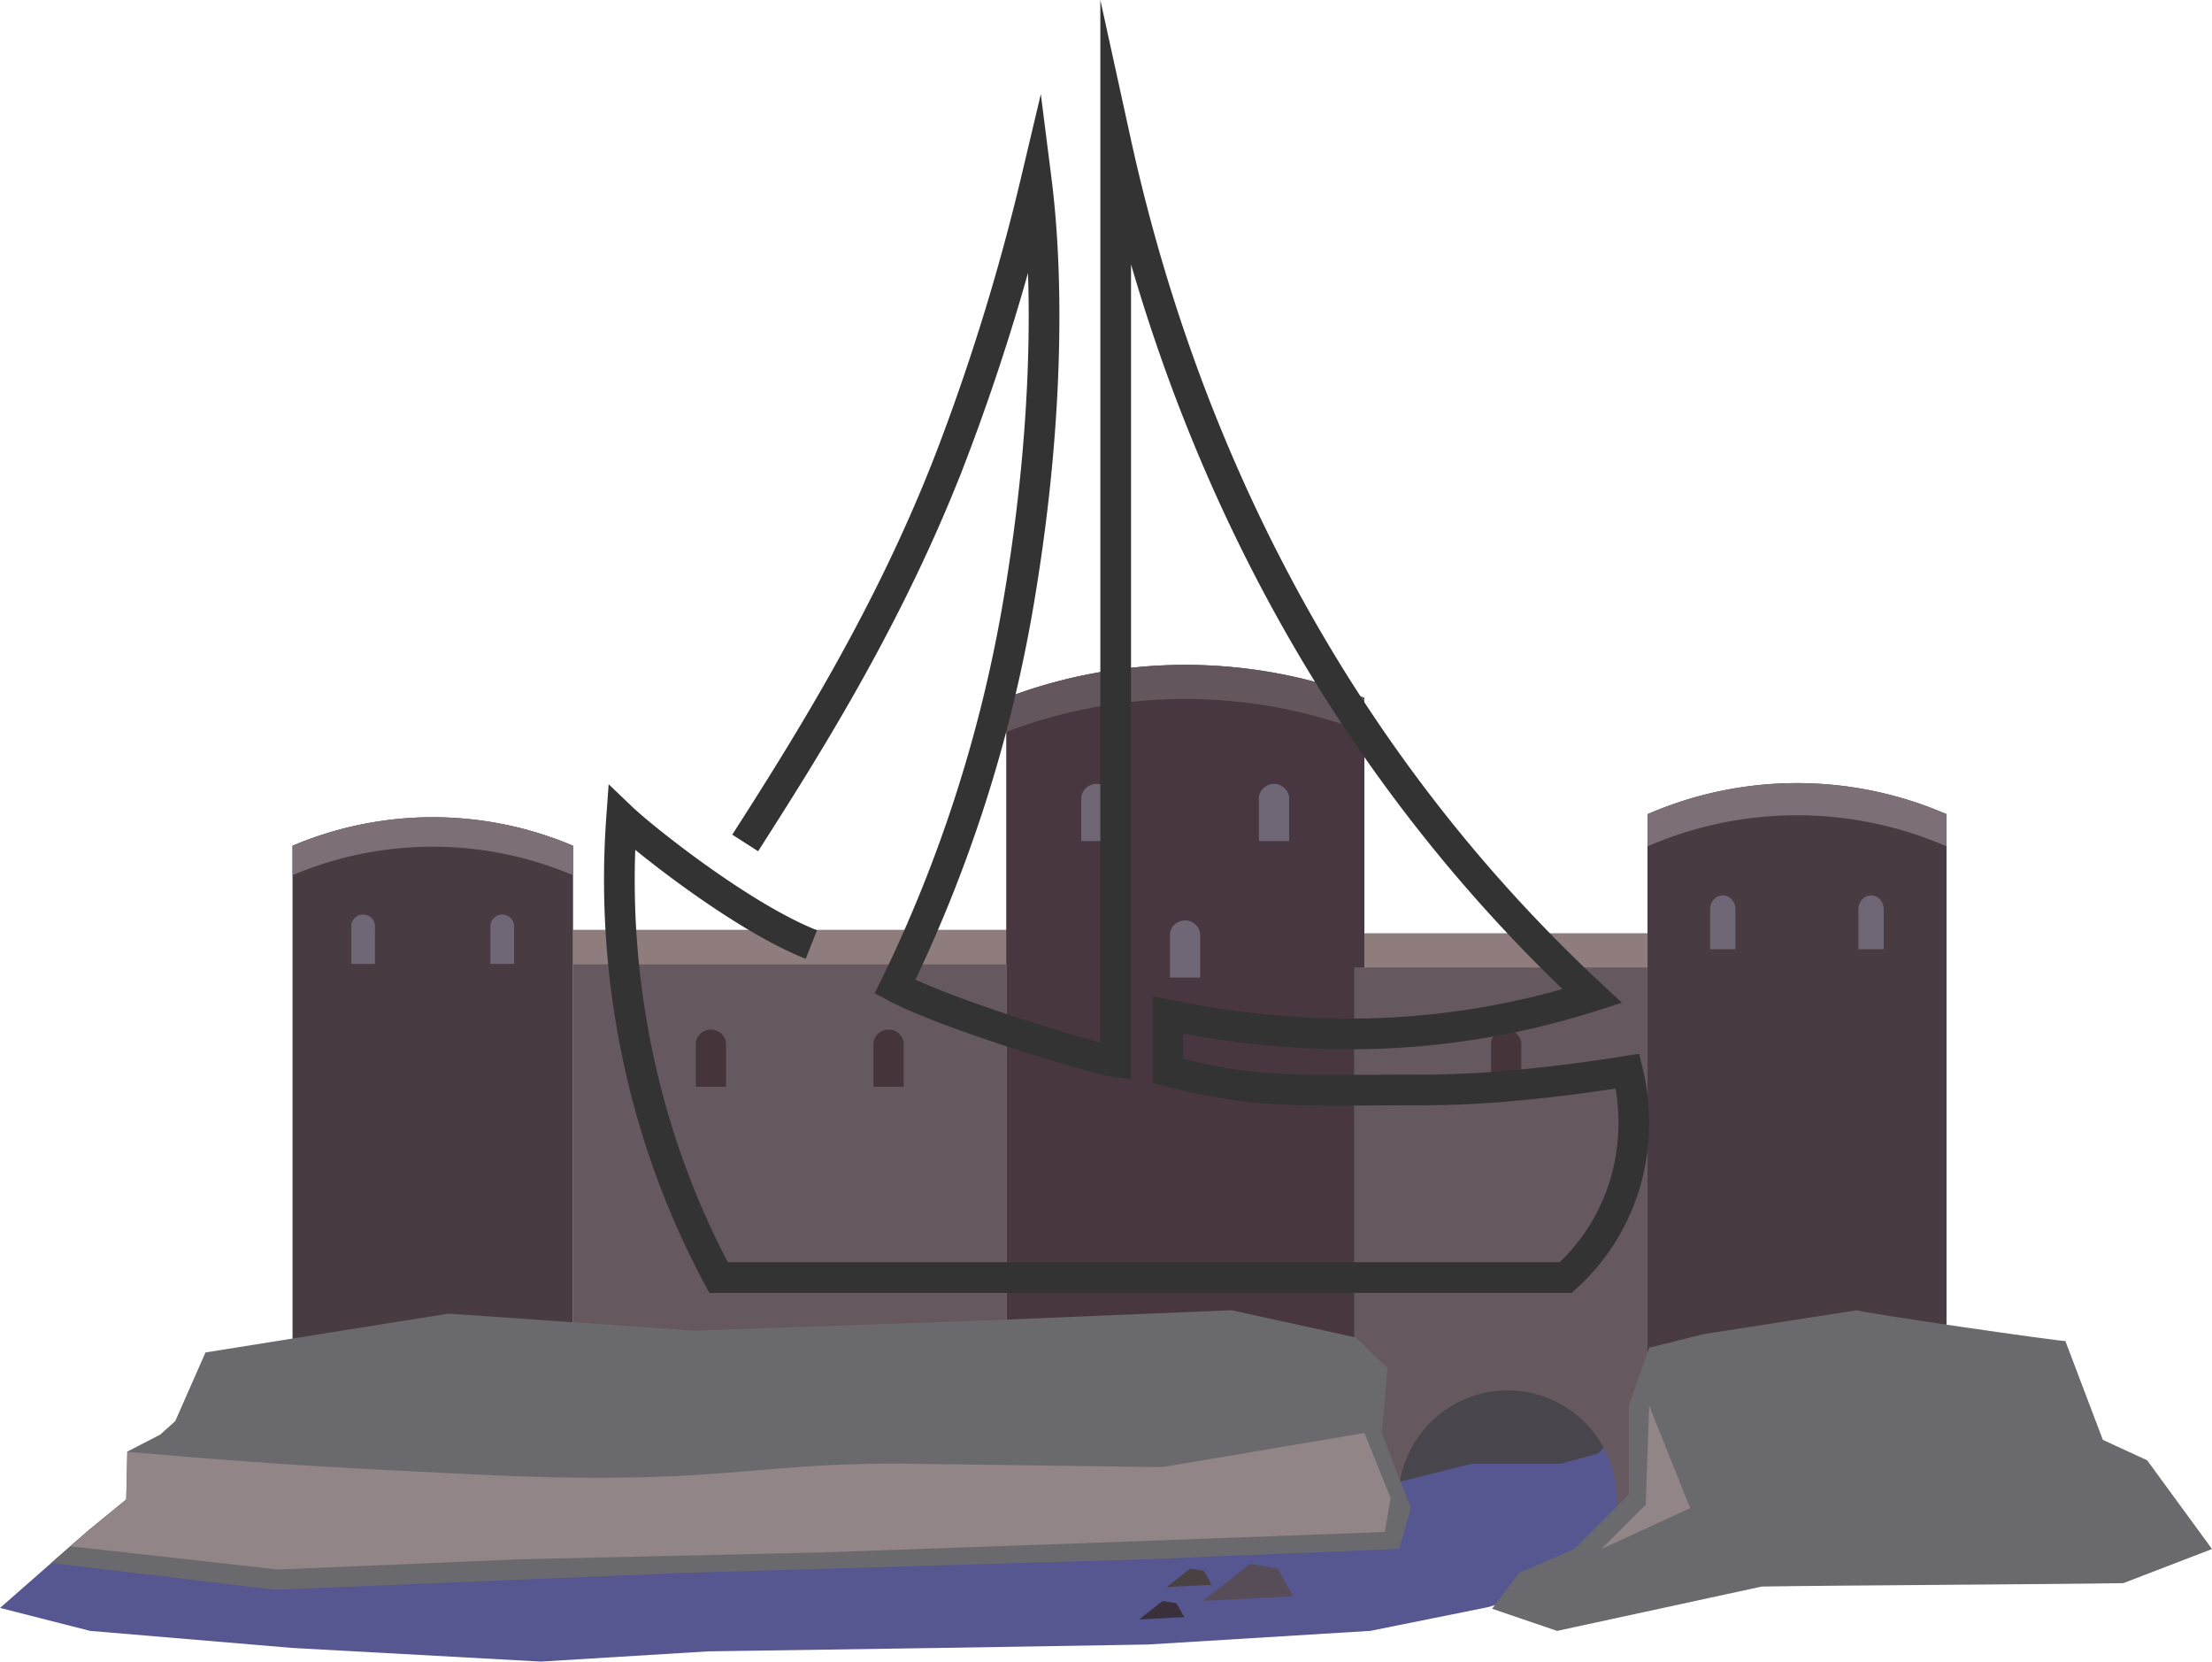 <svg id="Слой_1" data-name="Слой 1" xmlns="http://www.w3.org/2000/svg" viewBox="0 0 648.5 487.04"><defs><style>.cls-1{fill:#483b41;}.cls-2{fill:#7d6f77;}.cls-3{fill:#6f6775;}.cls-4{fill:#8f7c7d;}.cls-5{fill:#66585f;}.cls-6{fill:#483741;}.cls-7{fill:#63575d;}.cls-8{fill:#565690;}.cls-9{fill:#48464c;}.cls-10{fill:#6a6a6e;}.cls-11{fill:#918587;}.cls-12{fill:#45343a;}.cls-13{fill:#39303b;}.cls-14{fill:#4a4143;}.cls-15{fill:#564d58;}.cls-16{fill:none;stroke:#333;stroke-miterlimit:10;stroke-width:9px;}</style></defs><title>риверранннн</title><path class="cls-1" d="M787.67,614H700V431.11h0a110,110,0,0,1,87.67,0h0Z" transform="translate(-217 -192.46)"/><path class="cls-2" d="M700,431.11h0a110,110,0,0,1,87.67,0h0v9.43h0a110,110,0,0,0-87.67,0h0Z" transform="translate(-217 -192.46)"/><path class="cls-3" d="M769.25,470.7h-7.4V458.45h0c.71-4.7,6.69-4.7,7.4,0h0Z" transform="translate(-217 -192.46)"/><path class="cls-3" d="M725.77,470.7h-7.4V458.45h0c.71-4.7,6.69-4.7,7.4,0h0Z" transform="translate(-217 -192.46)"/><path class="cls-4" d="M264,603" transform="translate(-217 -192.46)"/><rect class="cls-4" x="168" y="272.54" width="133" height="10"/><rect class="cls-4" x="400" y="273.54" width="83" height="10"/><rect class="cls-5" x="168" y="282.54" width="127" height="116"/><path class="cls-6" d="M617,591H512V397h0a147.49,147.49,0,0,1,105,0h0Z" transform="translate(-217 -192.46)"/><path class="cls-7" d="M512,397h0a147.49,147.49,0,0,1,105,0h0v10h0a147.49,147.49,0,0,0-105,0h0Z" transform="translate(-217 -192.46)"/><path class="cls-1" d="M385,591H302.76V440.36h0a105.28,105.28,0,0,1,82.24,0h0Z" transform="translate(-217 -192.46)"/><path class="cls-2" d="M302.76,440.36h0a105.28,105.28,0,0,1,82.24,0h0V449h0a105.28,105.28,0,0,0-82.24,0h0Z" transform="translate(-217 -192.46)"/><path class="cls-8" d="M700.57,608.5c-4.52-4-29-8-33.56-12l-26.26-2-17,14-3.39,20,2.55,13-17.8,1-66.08,5H496.72l-53.38,3-45.75-1c-17.71,1.83-36.68,2.94-56.77,3a572.38,572.38,0,0,1-101-8.74l-22.81,20,26.39,6.73,59.31,5,72.86,4,49.14-3,67.78-1,61-1,65.24-4,34.74-7,25.41-8c2.55-3.67,25.09-7.33,27.63-11Q703.53,626.5,700.57,608.5Z" transform="translate(-217 -192.46)"/><path class="cls-9" d="M622.5,623.5l2,4,24-6h26l11-3,6-6-15-14-33-1-19,17C623.83,617.5,623.17,620.5,622.5,623.5Z" transform="translate(-217 -192.46)"/><path class="cls-5" d="M700,591V476H614V591h3v49h10v-8a32,32,0,0,1,32-32h0a32,32,0,0,1,32,32v8h10V591Z" transform="translate(-217 -192.46)"/><path class="cls-10" d="M673.5,670.5l60-13c18.67-.33,87.33-.67,106-1l26-10-19-26-13-6-11-29c.5.5-61.5-8.5-61-9l-45,7-16,4-6,17v26l-16,16-16.11,7L654.44,664Z" transform="translate(-217 -192.46)"/><path class="cls-11" d="M700.5,604.5q-.5,14.5-1,29l-13,13,26-12Z" transform="translate(-217 -192.46)"/><path class="cls-3" d="M594.93,439h-8.86V426h0a4.49,4.49,0,0,1,8.86,0h0Z" transform="translate(-217 -192.46)"/><path class="cls-3" d="M542.86,439H534V426h0a4.49,4.49,0,0,1,8.86,0h0Z" transform="translate(-217 -192.46)"/><path class="cls-3" d="M568.86,479H560V466h0a4.49,4.49,0,0,1,8.86,0h0Z" transform="translate(-217 -192.46)"/><path class="cls-3" d="M367.71,475h-6.94V463.74h0a3.48,3.48,0,0,1,6.94,0h0Z" transform="translate(-217 -192.46)"/><path class="cls-3" d="M326.93,475H320V463.74h0a3.48,3.48,0,0,1,6.94,0h0Z" transform="translate(-217 -192.46)"/><path class="cls-12" d="M481.93,511h-8.86V498h0a4.49,4.49,0,0,1,8.86,0h0Z" transform="translate(-217 -192.46)"/><path class="cls-12" d="M429.86,511H421V498h0a4.49,4.49,0,0,1,8.86,0h0Z" transform="translate(-217 -192.46)"/><path class="cls-13" d="M557.88,661.71l-6.9,5.43,13.22-.68-2.3-4.07Z" transform="translate(-217 -192.46)"/><path class="cls-14" d="M565.93,652.22l-6.9,5.42,13.22-.68c-.77-1.35-1.53-2.71-2.3-4.07Z" transform="translate(-217 -192.46)"/><path class="cls-15" d="M583.46,650.86l-13.8,10.85,26.44-1.35q-2.29-4.08-4.6-8.14Z" transform="translate(-217 -192.46)"/><path class="cls-12" d="M663,511h-8.86V498h0a4.49,4.49,0,0,1,8.86,0h0Z" transform="translate(-217 -192.46)"/><path class="cls-10" d="M626.35,623.5q-2.13-5.5-4.24-11,.84-9.5,1.69-19l-9.32-9-36.43-8-72,3-85.58,3-72-5-71.23,11.38L268.38,609,264,612.94l-9.67,5q-.17,7-.32,14l-11,9-11,9.66,65.67,7.84,121.16-5,136.41-4c21.18-1,50.83-2,72-3l3.39-12Z" transform="translate(-217 -192.46)"/><path class="cls-11" d="M617,612.5l-59.31,10-73.71-1c-33.7-.46-48.44,3.37-80.49,4-24.1.48-41.72-.58-70.32-2C302.63,622,276,619.93,254.3,618L254,632h0l-11,9-5.36,4.7,60.86,6.8,71.17-3,88.11-2,84.73-3,80.49-3c.56-3.33,1.13-6.67,1.69-10Z" transform="translate(-217 -192.46)"/><path class="cls-16" d="M435.47,439.54c19.17-29.91,42.41-67.16,59.8-111.83a640,640,0,0,0,25.53-82.48c3.74,29.49,3.48,72.78-5.18,123.72A414.26,414.26,0,0,1,479.4,481.68c15.52,8.25,58.8,21.24,64.69,22V234c10.64,48.56,33.35,120.36,85.38,189.94a452.32,452.32,0,0,0,54.34,60.49,233.62,233.62,0,0,1-64.69,11,257.55,257.55,0,0,1-59.68-5.5v16.5c26.54,6.7,36.69,5.5,75.21,5.5,15.52,0,35.54-1.68,59.51-5.5a63.13,63.13,0,0,1,0,30.24,60.43,60.43,0,0,1-18.11,30.25H427.65A243.1,243.1,0,0,1,407,514.68a250.42,250.42,0,0,1-7.76-82.49c6.19,5.92,35.18,29.06,55.63,37.12" transform="translate(-217 -192.46)"/></svg>